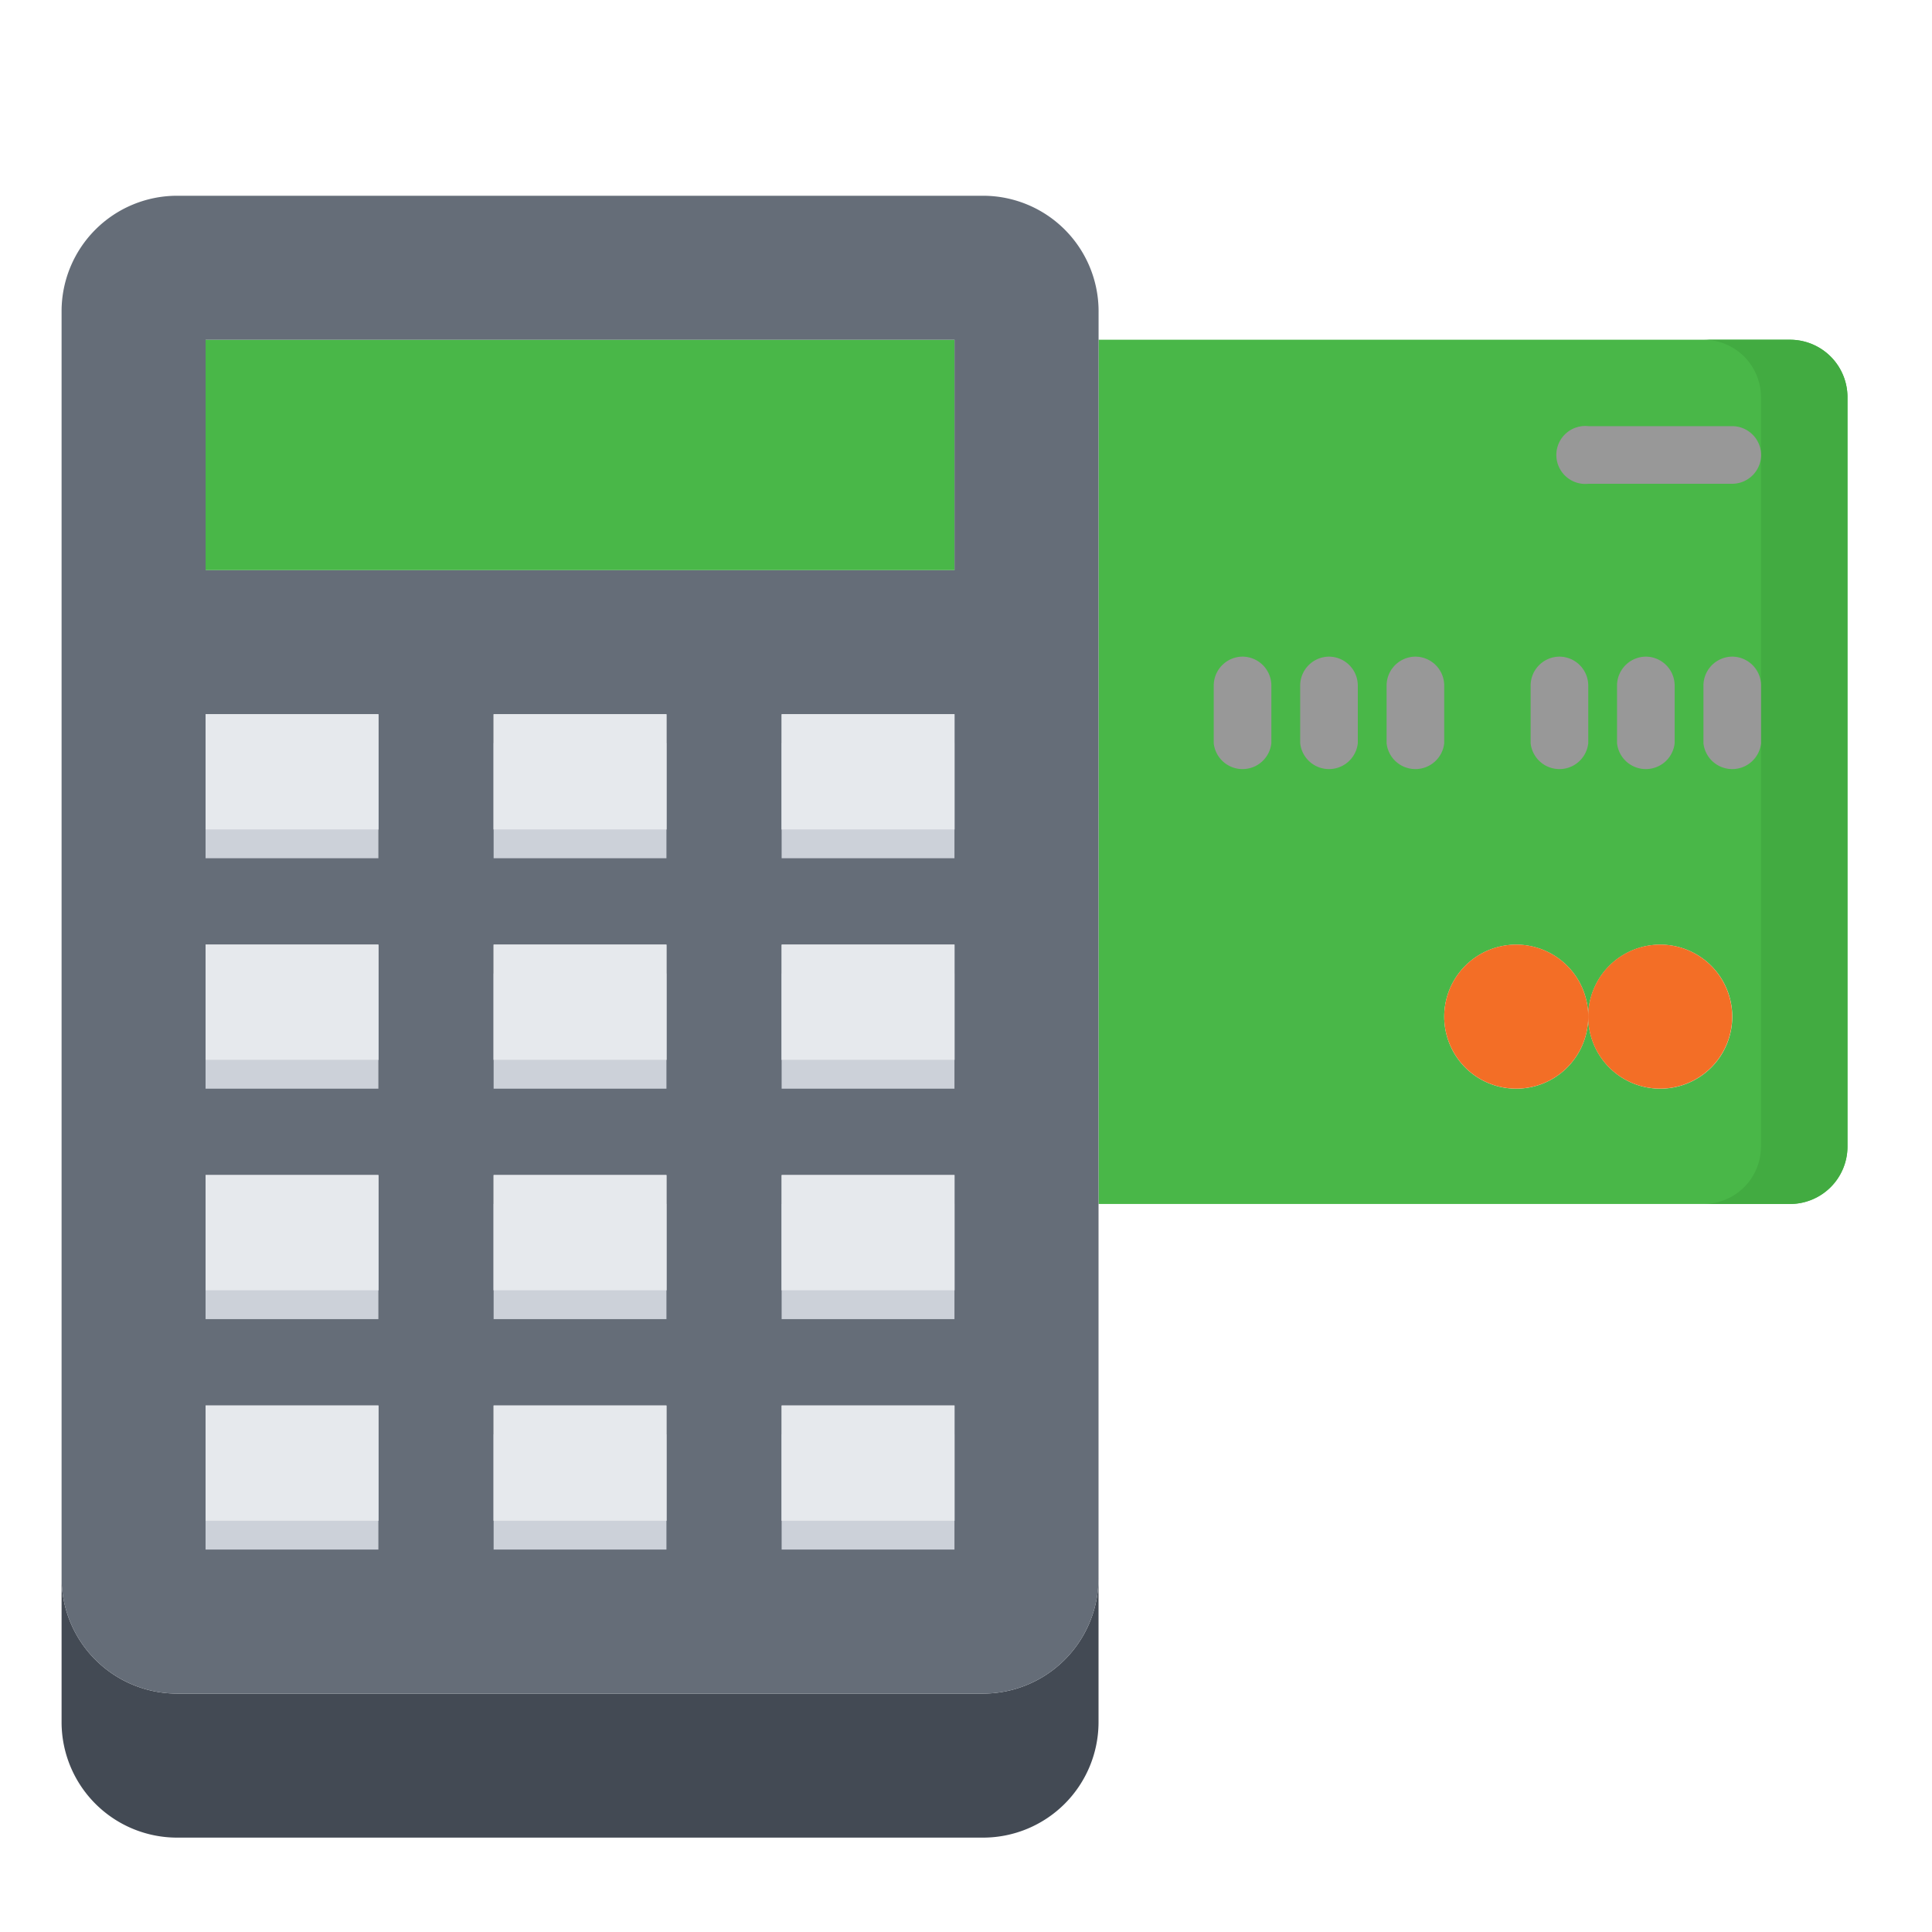 <svg xmlns="http://www.w3.org/2000/svg" xmlns:xlink="http://www.w3.org/1999/xlink" width="40" height="40" viewBox="0 0 40 40">
  <defs>
    <clipPath id="clip-path">
      <rect width="40" height="40" fill="none"/>
    </clipPath>
  </defs>
  <g id="ic_pos" clip-path="url(#clip-path)">
    <g id="money" transform="translate(0 -28.588)">
      <g id="Icon_term" data-name="Icon term" transform="translate(8932.275 9197.415)">
        <path id="Path_3358" data-name="Path 3358" d="M298.138,54.015a1.491,1.491,0,1,0,1.491-1.491,1.492,1.492,0,0,0-1.491,1.491,1.491,1.491,0,1,0-1.491,1.491A1.492,1.492,0,0,0,298.138,54.015Zm5.367-12.822V56.7a1.189,1.189,0,0,1-1.193,1.193H288V40h14.313A1.189,1.189,0,0,1,303.505,41.193Zm0,0" transform="translate(-9197.53 -9201.793)" fill="#49b748"/>
        <path id="Path_3359" data-name="Path 3359" d="M457.767,40h-1.791a1.189,1.189,0,0,1,1.193,1.193V56.7a1.189,1.189,0,0,1-1.193,1.193h1.791A1.189,1.189,0,0,0,458.96,56.7V41.193A1.189,1.189,0,0,0,457.767,40Zm0,0" transform="translate(-9352.985 -9201.793)" fill="#42ab41"/>
        <path id="Path_3360" data-name="Path 3360" d="M426.982,209.491A1.491,1.491,0,1,1,425.491,208,1.491,1.491,0,0,1,426.982,209.491Zm0,0" transform="translate(-9323.394 -9357.27)" fill="#f36e26"/>
        <path id="Path_3361" data-name="Path 3361" d="M386.982,209.491A1.491,1.491,0,1,1,385.491,208,1.491,1.491,0,0,1,386.982,209.491Zm0,0" transform="translate(-9286.374 -9357.27)" fill="#f36e26"/>
        <path id="Path_3362" data-name="Path 3362" d="M21.469,384v2.982a2.392,2.392,0,0,1-2.385,2.385H2.385A2.392,2.392,0,0,1,0,386.982V384a2.392,2.392,0,0,0,2.385,2.385h16.7A2.392,2.392,0,0,0,21.469,384Zm0,0" transform="translate(-8931 -9520.148)" fill="#434a54"/>
        <path id="Path_3363" data-name="Path 3363" d="M40,40H55.505v4.771H40Zm0,0" transform="translate(-8968.019 -9201.793)" fill="#49b748"/>
        <path id="Path_3364" data-name="Path 3364" d="M21.469,20.873v7.753a2.392,2.392,0,0,1-2.385,2.385H2.385A2.392,2.392,0,0,1,0,28.626V2.385A2.392,2.392,0,0,1,2.385,0h16.7a2.392,2.392,0,0,1,2.385,2.385Zm-2.982,6.56V25.047H14.909v2.385Zm0-4.771V20.276H14.909v2.385Zm0-4.771V15.505H14.909v2.385Zm0-4.771V10.735H14.909V13.12Zm0-5.367V2.982H2.982V7.753Zm-5.964,19.68V25.047H8.945v2.385Zm0-4.771V20.276H8.945v2.385Zm0-4.771V15.505H8.945v2.385Zm0-4.771V10.735H8.945V13.12ZM6.56,27.433V25.047H2.982v2.385Zm0-4.771V20.276H2.982v2.385Zm0-4.771V15.505H2.982v2.385Zm0-4.771V10.735H2.982V13.12Zm0,0" transform="translate(-8931 -9164.774)" fill="#656d78"/>
        <path id="Path_3369" data-name="Path 3369" d="M320.6,128a.6.6,0,0,0-.6.6v1.193a.6.6,0,0,0,1.193,0V128.6A.6.6,0,0,0,320.6,128Zm0,0" transform="translate(-9227.146 -9283.232)" fill="#989898"/>
        <path id="Path_3370" data-name="Path 3370" d="M344.6,128a.6.6,0,0,0-.6.6v1.193a.6.6,0,0,0,1.193,0V128.6A.6.6,0,0,0,344.6,128Zm0,0" transform="translate(-9249.356 -9283.232)" fill="#989898"/>
        <path id="Path_3371" data-name="Path 3371" d="M368.6,128a.6.6,0,0,0-.6.6v1.193a.6.6,0,0,0,1.193,0V128.6A.6.6,0,0,0,368.6,128Zm0,0" transform="translate(-9271.567 -9283.232)" fill="#989898"/>
        <path id="Path_3372" data-name="Path 3372" d="M408.6,128a.6.6,0,0,0-.6.6v1.193a.6.6,0,0,0,1.193,0V128.6A.6.6,0,0,0,408.6,128Zm0,0" transform="translate(-9308.585 -9283.232)" fill="#989898"/>
        <path id="Path_3373" data-name="Path 3373" d="M432.6,128a.6.6,0,0,0-.6.6v1.193a.6.6,0,0,0,1.193,0V128.6A.6.6,0,0,0,432.6,128Zm0,0" transform="translate(-9330.796 -9283.232)" fill="#989898"/>
        <path id="Path_3374" data-name="Path 3374" d="M456.6,128a.6.6,0,0,0-.6.6v1.193a.6.6,0,0,0,1.193,0V128.6A.6.6,0,0,0,456.6,128Zm0,0" transform="translate(-9353.007 -9283.232)" fill="#989898"/>
        <path id="Path_3375" data-name="Path 3375" d="M420.175,64.6a.6.6,0,0,0-.6-.6H416.6a.6.6,0,1,0,0,1.193h2.982A.6.6,0,0,0,420.175,64.6Zm0,0" transform="translate(-9315.988 -9224.004)" fill="#989898"/>
        <g id="Group_6868" data-name="Group 6868" transform="translate(-8928.019 -9153.443)">
          <path id="Path_3376" data-name="Path 3376" d="M40,344.008h3.578v2.385H40Zm0,0" transform="translate(-40 -329.695)" fill="#ccd1d9"/>
          <path id="Path_3377" data-name="Path 3377" d="M40,280.008h3.578v2.385H40Zm0,0" transform="translate(-40 -270.466)" fill="#ccd1d9"/>
          <path id="Path_3378" data-name="Path 3378" d="M120,280.008h3.578v2.385H120Zm0,0" transform="translate(-114.036 -270.466)" fill="#ccd1d9"/>
          <path id="Path_3379" data-name="Path 3379" d="M120,344.008h3.578v2.385H120Zm0,0" transform="translate(-114.036 -329.695)" fill="#ccd1d9"/>
          <path id="Path_3380" data-name="Path 3380" d="M200,344.008h3.578v2.385H200Zm0,0" transform="translate(-188.073 -329.695)" fill="#ccd1d9"/>
          <path id="Path_3381" data-name="Path 3381" d="M200,280.008h3.578v2.385H200Zm0,0" transform="translate(-188.073 -270.466)" fill="#ccd1d9"/>
          <path id="Path_3382" data-name="Path 3382" d="M200,216.008h3.578v2.385H200Zm0,0" transform="translate(-188.073 -211.237)" fill="#ccd1d9"/>
          <path id="Path_3383" data-name="Path 3383" d="M200,152.008h3.578v2.385H200Zm0,0" transform="translate(-188.073 -152.008)" fill="#ccd1d9"/>
          <path id="Path_3384" data-name="Path 3384" d="M120,216.008h3.578v2.385H120Zm0,0" transform="translate(-114.036 -211.237)" fill="#ccd1d9"/>
          <path id="Path_3385" data-name="Path 3385" d="M120,152.008h3.578v2.385H120Zm0,0" transform="translate(-114.036 -152.008)" fill="#ccd1d9"/>
          <path id="Path_3386" data-name="Path 3386" d="M40,216.008h3.578v2.385H40Zm0,0" transform="translate(-40 -211.237)" fill="#ccd1d9"/>
          <path id="Path_3387" data-name="Path 3387" d="M40,152.008h3.578v2.385H40Zm0,0" transform="translate(-40 -152.008)" fill="#ccd1d9"/>
        </g>
        <path id="Path_3388" data-name="Path 3388" d="M40,336h3.578v2.385H40Zm0,0" transform="translate(-8968.019 -9475.727)" fill="#e6e9ed"/>
        <path id="Path_3389" data-name="Path 3389" d="M40,272h3.578v2.385H40Zm0,0" transform="translate(-8968.019 -9416.498)" fill="#e6e9ed"/>
        <path id="Path_3390" data-name="Path 3390" d="M120,272h3.578v2.385H120Zm0,0" transform="translate(-9042.055 -9416.498)" fill="#e6e9ed"/>
        <path id="Path_3391" data-name="Path 3391" d="M120,336h3.578v2.385H120Zm0,0" transform="translate(-9042.055 -9475.727)" fill="#e6e9ed"/>
        <path id="Path_3392" data-name="Path 3392" d="M200,336h3.578v2.385H200Zm0,0" transform="translate(-9116.091 -9475.727)" fill="#e6e9ed"/>
        <path id="Path_3393" data-name="Path 3393" d="M200,272h3.578v2.385H200Zm0,0" transform="translate(-9116.091 -9416.498)" fill="#e6e9ed"/>
        <path id="Path_3394" data-name="Path 3394" d="M200,208h3.578v2.385H200Zm0,0" transform="translate(-9116.091 -9357.27)" fill="#e6e9ed"/>
        <path id="Path_3395" data-name="Path 3395" d="M200,144h3.578v2.385H200Zm0,0" transform="translate(-9116.091 -9298.04)" fill="#e6e9ed"/>
        <path id="Path_3396" data-name="Path 3396" d="M120,208h3.578v2.385H120Zm0,0" transform="translate(-9042.055 -9357.27)" fill="#e6e9ed"/>
        <path id="Path_3397" data-name="Path 3397" d="M120,144h3.578v2.385H120Zm0,0" transform="translate(-9042.055 -9298.04)" fill="#e6e9ed"/>
        <path id="Path_3398" data-name="Path 3398" d="M40,208h3.578v2.385H40Zm0,0" transform="translate(-8968.019 -9357.27)" fill="#e6e9ed"/>
        <path id="Path_3399" data-name="Path 3399" d="M40,144h3.578v2.385H40Zm0,0" transform="translate(-8968.019 -9298.04)" fill="#e6e9ed"/>
      </g>
    </g>
  </g>
</svg>
